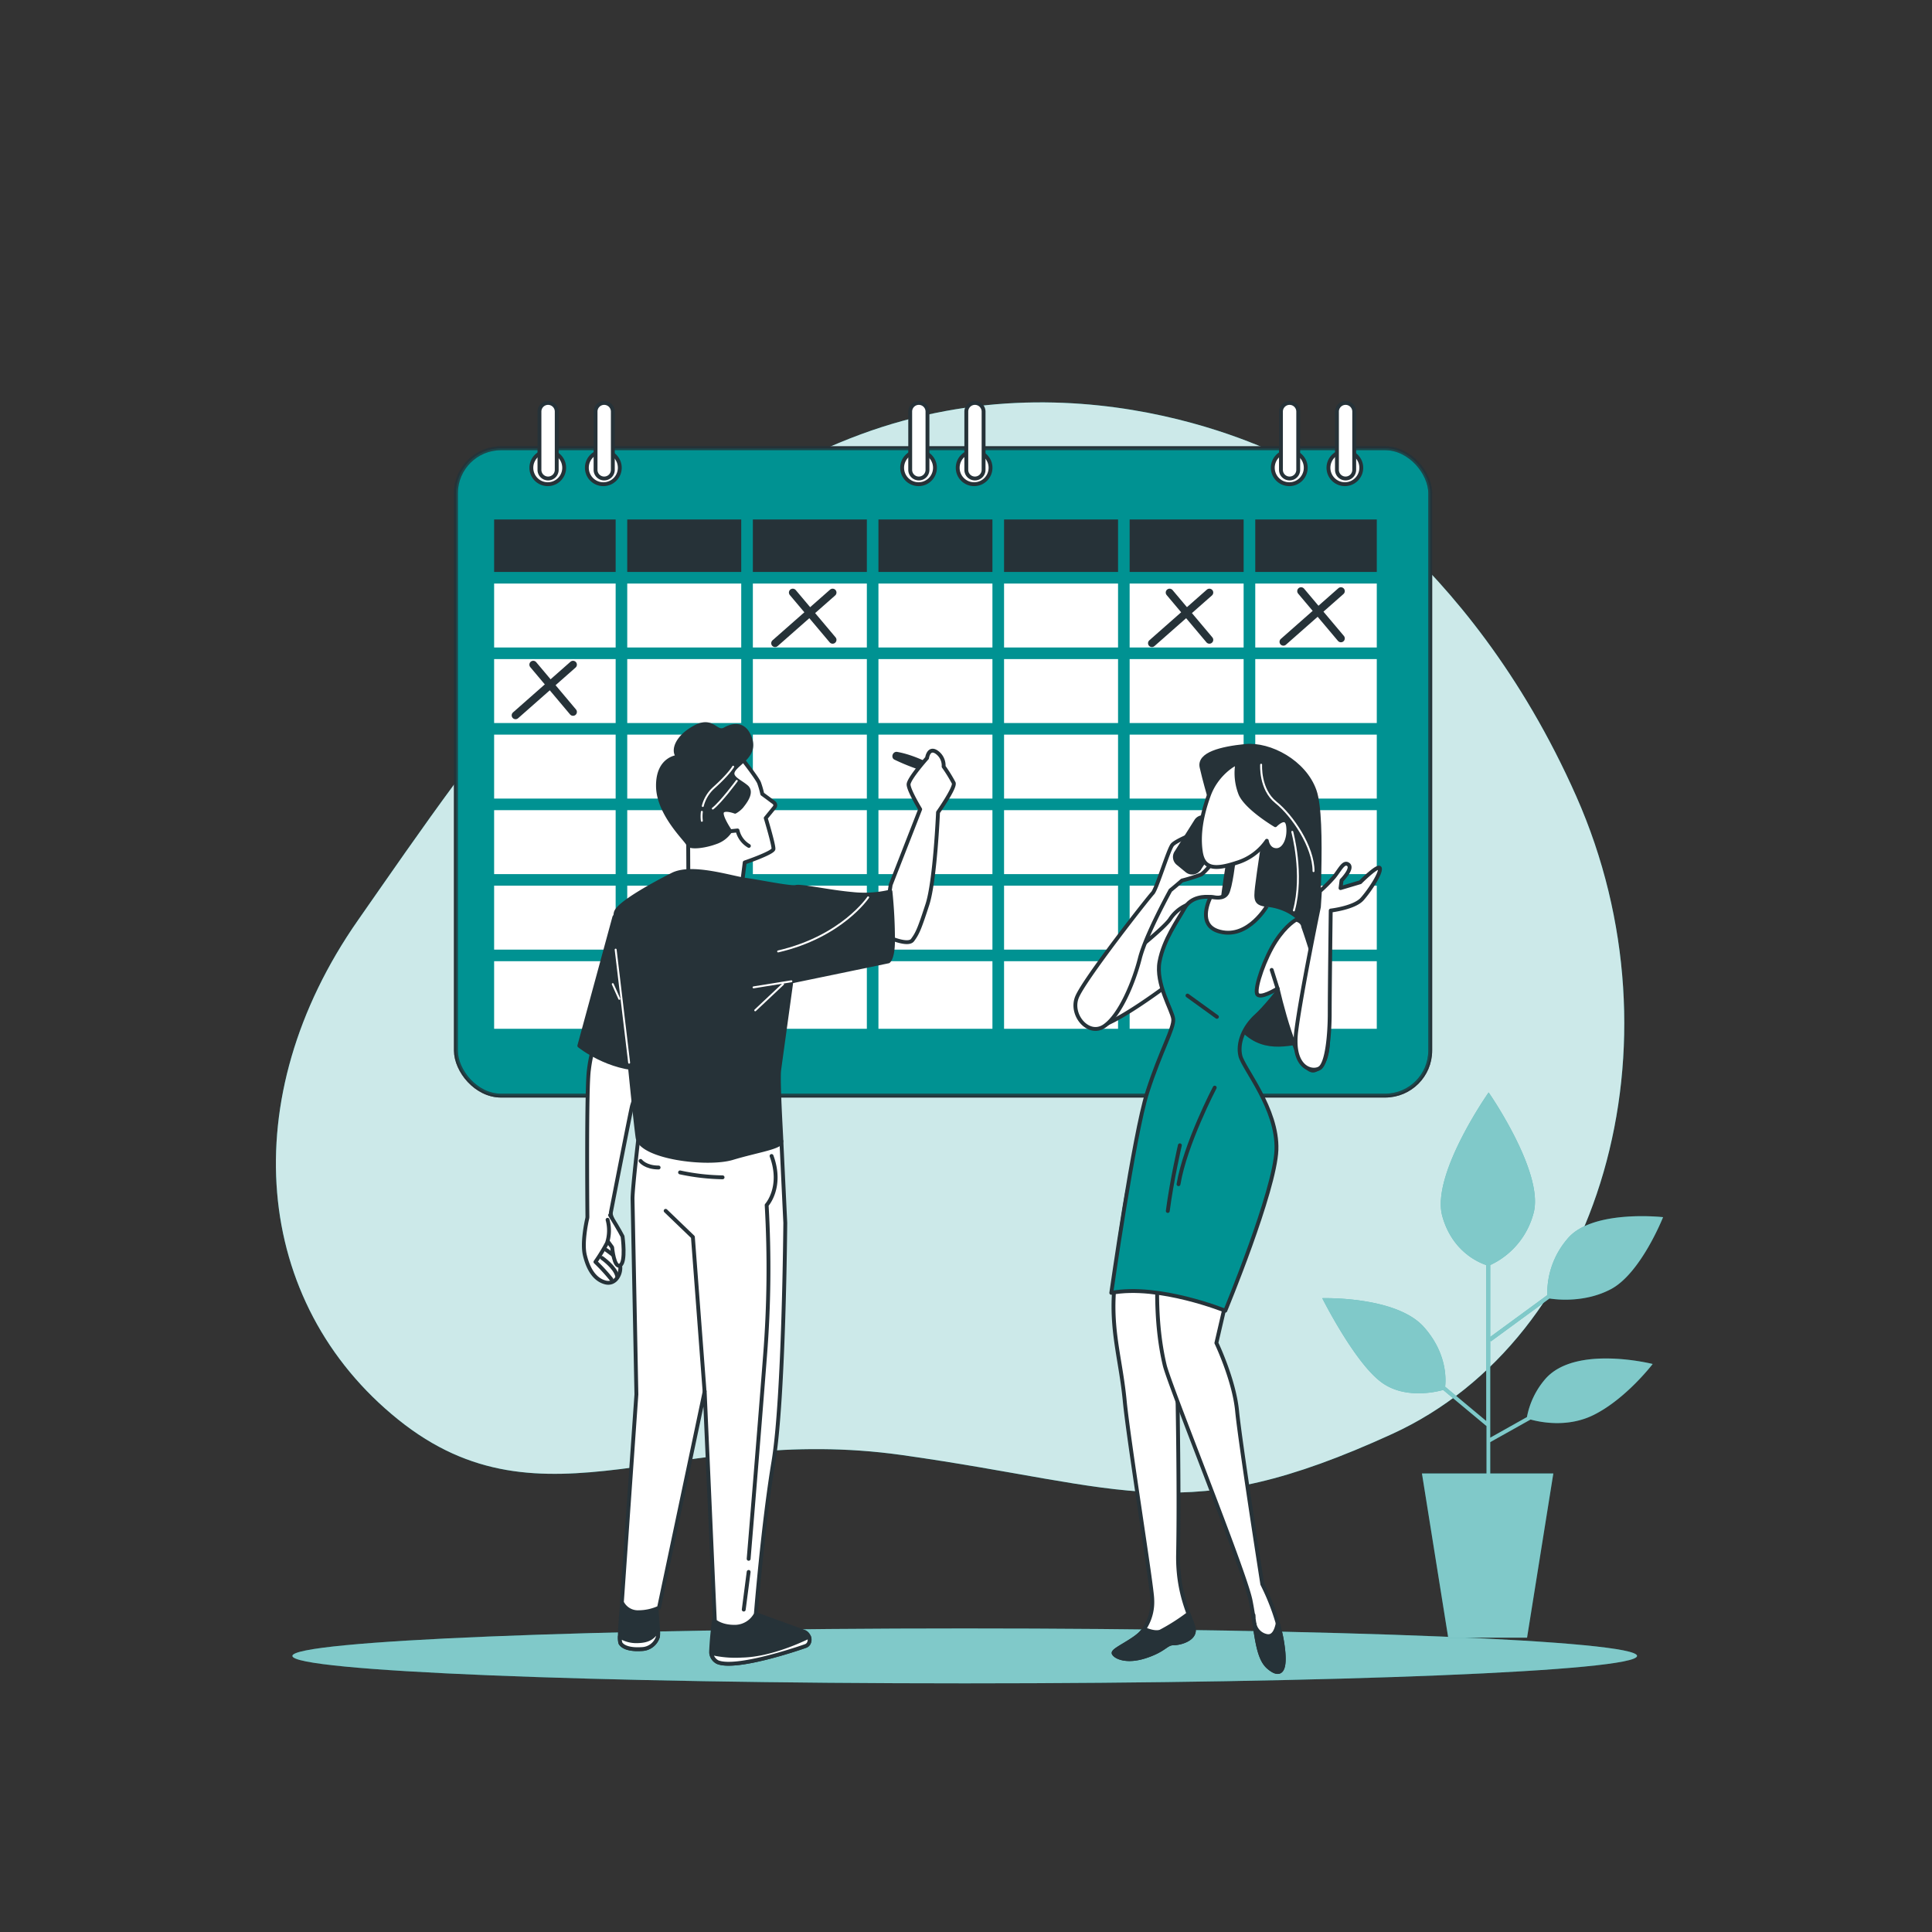 <svg xmlns="http://www.w3.org/2000/svg" viewBox="0 0 500 500"><rect x="0" y="0" width="500" height="500" fill="#333333" stroke="none"/><g id="freepik--background-simple--inject-34"><path d="M334.58,119.45s-52.13-29.16-111.94-7-97.93,79.8-130,125.71-27.19,99,10.43,129.24,71.72.9,130.33,9.16,72.88,19.26,126.89-5.45,76-101,47.66-165S334.58,119.45,334.58,119.45Z" style="fill:#009292"></path><path d="M334.58,119.45s-52.13-29.16-111.94-7-97.93,79.8-130,125.71-27.19,99,10.43,129.24,71.72.9,130.33,9.16,72.88,19.26,126.89-5.45,76-101,47.66-165S334.58,119.45,334.58,119.45Z" style="fill:#fff;opacity:0.8"></path></g><g id="freepik--Floor--inject-34"><path d="M423.67,428.55c0,3.92-77.91,7.1-174,7.1s-174-3.18-174-7.1,77.9-7.11,174-7.11S423.67,424.62,423.67,428.55Z" style="fill:#009292"></path><path d="M423.67,428.55c0,3.92-77.91,7.1-174,7.1s-174-3.18-174-7.1,77.9-7.11,174-7.11S423.67,424.62,423.67,428.55Z" style="fill:#fff;opacity:0.5"></path></g><g id="freepik--Plants--inject-34"><path d="M399.91,356.9a21,21,0,0,0-4.74,9.84l-9.5,5.33V346.88l.18.26L401,336.05c1.91.3,9.26,1.14,16-2.47C424.72,329.39,430.4,315,430.4,315s-18.53-2.09-24.81,5.68a21.53,21.53,0,0,0-5.15,14.5L385.67,346v-18.6a20.57,20.57,0,0,0,11.25-13.58c2.69-10.47-11.66-31.1-11.66-31.1s-14.95,21.23-12,32c2.53,9.12,9.34,12,11.37,12.68v40.35L374,358.88c.24-2.12.43-8.77-5.49-15.44-7.18-8.07-26.31-7.47-26.31-7.47s8.07,16.14,15,21.53c6,4.7,14.3,2.78,16.29,2.22l11.22,9.35v12.26H368l6.8,42.5h20.4l6.8-42.5H385.67v-8.11l10.44-5.85c2.54.7,9.64,2.16,16.36-1.2C420.84,362,427.71,353,427.71,353S407.68,347.93,399.91,356.9Z" style="fill:#009292"></path><path d="M399.91,356.9a21,21,0,0,0-4.74,9.84l-9.5,5.33V346.88l.18.26L401,336.05c1.91.3,9.26,1.14,16-2.47C424.72,329.39,430.4,315,430.4,315s-18.53-2.09-24.81,5.68a21.53,21.53,0,0,0-5.15,14.5L385.67,346v-18.6a20.57,20.57,0,0,0,11.25-13.58c2.69-10.47-11.66-31.1-11.66-31.1s-14.95,21.23-12,32c2.53,9.12,9.34,12,11.37,12.68v40.35L374,358.88c.24-2.12.43-8.77-5.49-15.44-7.18-8.07-26.31-7.47-26.31-7.47s8.07,16.14,15,21.53c6,4.7,14.3,2.78,16.29,2.22l11.22,9.35v12.26H368l6.8,42.5h20.4l6.8-42.5H385.67v-8.11l10.44-5.85c2.54.7,9.64,2.16,16.36-1.2C420.84,362,427.71,353,427.71,353S407.68,347.93,399.91,356.9Z" style="fill:#fff;opacity:0.5"></path></g><g id="freepik--Calendar--inject-34"><rect x="117.99" y="116.01" width="252.15" height="167.53" rx="11.66" style="fill:#009292;stroke:#263238;stroke-linecap:round;stroke-miterlimit:10"></rect><rect x="117.99" y="116.01" width="252.15" height="167.53" rx="11.66" style="fill:#009292;stroke:#263238;stroke-linecap:round;stroke-miterlimit:10;opacity:0.7"></rect><rect x="194.84" y="209.67" width="29.5" height="16.55" style="fill:#fff"></rect><rect x="194.84" y="229.21" width="29.5" height="16.55" style="fill:#fff"></rect><rect x="227.34" y="209.67" width="29.5" height="16.55" style="fill:#fff"></rect><rect x="259.85" y="190.12" width="29.5" height="16.55" style="fill:#fff"></rect><rect x="259.85" y="170.57" width="29.5" height="16.55" style="fill:#fff"></rect><rect x="259.85" y="134.44" width="29.5" height="13.58" style="fill:#263238"></rect><rect x="227.34" y="134.44" width="29.5" height="13.58" style="fill:#263238"></rect><rect x="227.34" y="229.21" width="29.5" height="16.55" style="fill:#fff"></rect><rect x="227.34" y="151.02" width="29.5" height="16.55" style="fill:#fff"></rect><rect x="227.34" y="170.57" width="29.5" height="16.55" style="fill:#fff"></rect><rect x="227.34" y="190.12" width="29.5" height="16.55" style="fill:#fff"></rect><rect x="259.85" y="229.21" width="29.5" height="16.55" style="fill:#fff"></rect><rect x="127.88" y="151.02" width="31.45" height="16.55" style="fill:#fff"></rect><rect x="127.88" y="190.12" width="31.45" height="16.55" style="fill:#fff"></rect><rect x="127.88" y="209.67" width="31.45" height="16.55" style="fill:#fff"></rect><rect x="127.88" y="170.57" width="31.45" height="16.55" style="fill:#fff"></rect><rect x="324.86" y="134.44" width="31.45" height="13.58" style="fill:#263238"></rect><rect x="127.88" y="229.21" width="31.45" height="16.55" style="fill:#fff"></rect><rect x="292.35" y="151.02" width="29.5" height="16.55" style="fill:#fff"></rect><rect x="259.85" y="209.67" width="29.5" height="16.55" style="fill:#fff"></rect><rect x="292.35" y="209.67" width="29.5" height="16.55" style="fill:#fff"></rect><rect x="292.35" y="170.57" width="29.5" height="16.55" style="fill:#fff"></rect><rect x="292.35" y="190.12" width="29.5" height="16.55" style="fill:#fff"></rect><rect x="292.35" y="229.21" width="29.5" height="16.55" style="fill:#fff"></rect><rect x="259.85" y="151.02" width="29.5" height="16.55" style="fill:#fff"></rect><rect x="324.86" y="229.21" width="31.45" height="16.55" style="fill:#fff"></rect><rect x="292.35" y="134.44" width="29.5" height="13.58" style="fill:#263238"></rect><rect x="324.86" y="209.67" width="31.45" height="16.55" style="fill:#fff"></rect><rect x="292.35" y="248.76" width="29.5" height="17.49" style="fill:#fff"></rect><rect x="324.86" y="190.12" width="31.45" height="16.55" style="fill:#fff"></rect><rect x="227.34" y="248.76" width="29.5" height="17.49" style="fill:#fff"></rect><rect x="259.85" y="248.76" width="29.5" height="17.49" style="fill:#fff"></rect><rect x="324.86" y="170.57" width="31.45" height="16.55" style="fill:#fff"></rect><rect x="324.86" y="248.76" width="31.45" height="17.49" style="fill:#fff"></rect><rect x="127.88" y="248.76" width="31.45" height="17.49" style="fill:#fff"></rect><rect x="324.86" y="151.02" width="31.45" height="16.55" style="fill:#fff"></rect><rect x="127.88" y="134.44" width="31.45" height="13.58" style="fill:#263238"></rect><rect x="162.33" y="134.44" width="29.5" height="13.58" style="fill:#263238"></rect><rect x="162.33" y="209.67" width="29.5" height="16.55" style="fill:#fff"></rect><rect x="194.84" y="134.44" width="29.5" height="13.58" style="fill:#263238"></rect><rect x="194.84" y="170.57" width="29.5" height="16.55" style="fill:#fff"></rect><rect x="162.33" y="229.21" width="29.5" height="16.55" style="fill:#fff"></rect><rect x="194.84" y="151.02" width="29.5" height="16.55" style="fill:#fff"></rect><rect x="162.33" y="151.02" width="29.5" height="16.55" style="fill:#fff"></rect><rect x="194.84" y="190.12" width="29.5" height="16.55" style="fill:#fff"></rect><rect x="162.33" y="190.12" width="29.5" height="16.55" style="fill:#fff"></rect><rect x="162.33" y="248.76" width="29.5" height="17.49" style="fill:#fff"></rect><rect x="162.33" y="170.57" width="29.5" height="16.55" style="fill:#fff"></rect><rect x="194.84" y="248.76" width="29.5" height="17.49" style="fill:#fff"></rect><circle cx="141.76" cy="121.06" r="4.25" style="fill:#fff;stroke:#263238;stroke-linecap:round;stroke-miterlimit:10"></circle><path d="M160.4,121.06a4.26,4.26,0,1,0-4.25,4.25A4.25,4.25,0,0,0,160.4,121.06Z" style="fill:#fff;stroke:#263238;stroke-linecap:round;stroke-miterlimit:10"></path><path d="M141.84,123.83h0a2.23,2.23,0,0,1-2.23-2.23V106.52a2.23,2.23,0,0,1,2.23-2.24h0a2.24,2.24,0,0,1,2.24,2.24V121.6A2.23,2.23,0,0,1,141.84,123.83Z" style="fill:#fff;stroke:#263238;stroke-linecap:round;stroke-miterlimit:10"></path><path d="M156.36,123.83h0a2.23,2.23,0,0,1-2.23-2.23V106.52a2.23,2.23,0,0,1,2.23-2.24h0a2.24,2.24,0,0,1,2.24,2.24V121.6A2.23,2.23,0,0,1,156.36,123.83Z" style="fill:#fff;stroke:#263238;stroke-linecap:round;stroke-miterlimit:10"></path><path d="M337.92,121.06a4.26,4.26,0,1,0-4.25,4.25A4.25,4.25,0,0,0,337.92,121.06Z" style="fill:#fff;stroke:#263238;stroke-linecap:round;stroke-miterlimit:10"></path><circle cx="348.05" cy="121.06" r="4.25" style="fill:#fff;stroke:#263238;stroke-linecap:round;stroke-miterlimit:10"></circle><path d="M333.74,123.83h0a2.23,2.23,0,0,1-2.23-2.23V106.52a2.23,2.23,0,0,1,2.23-2.24h0a2.24,2.24,0,0,1,2.24,2.24V121.6A2.23,2.23,0,0,1,333.74,123.83Z" style="fill:#fff;stroke:#263238;stroke-linecap:round;stroke-miterlimit:10"></path><path d="M348.27,123.83h0A2.23,2.23,0,0,1,346,121.6V106.52a2.24,2.24,0,0,1,2.24-2.24h0a2.23,2.23,0,0,1,2.23,2.24V121.6A2.23,2.23,0,0,1,348.27,123.83Z" style="fill:#fff;stroke:#263238;stroke-linecap:round;stroke-miterlimit:10"></path><circle cx="237.72" cy="121.06" r="4.25" style="fill:#fff;stroke:#263238;stroke-linecap:round;stroke-miterlimit:10"></circle><circle cx="252.1" cy="121.06" r="4.25" style="fill:#fff;stroke:#263238;stroke-linecap:round;stroke-miterlimit:10"></circle><path d="M237.79,123.83h0a2.23,2.23,0,0,1-2.23-2.23V106.52a2.23,2.23,0,0,1,2.23-2.24h0a2.24,2.24,0,0,1,2.24,2.24V121.6A2.23,2.23,0,0,1,237.79,123.83Z" style="fill:#fff;stroke:#263238;stroke-linecap:round;stroke-miterlimit:10"></path><path d="M252.31,123.83h0a2.23,2.23,0,0,1-2.23-2.23V106.52a2.23,2.23,0,0,1,2.23-2.24h0a2.24,2.24,0,0,1,2.24,2.24V121.6A2.23,2.23,0,0,1,252.31,123.83Z" style="fill:#fff;stroke:#263238;stroke-linecap:round;stroke-miterlimit:10"></path><line x1="148.3" y1="172.01" x2="133.42" y2="185.13" style="fill:none;stroke:#263238;stroke-linecap:round;stroke-linejoin:round;stroke-width:2px"></line><line x1="138" y1="172.01" x2="148.3" y2="184.25" style="fill:none;stroke:#263238;stroke-linecap:round;stroke-linejoin:round;stroke-width:2px"></line><line x1="312.99" y1="153.35" x2="298.11" y2="166.46" style="fill:none;stroke:#263238;stroke-linecap:round;stroke-linejoin:round;stroke-width:2px"></line><line x1="302.69" y1="153.35" x2="312.99" y2="165.59" style="fill:none;stroke:#263238;stroke-linecap:round;stroke-linejoin:round;stroke-width:2px"></line><line x1="215.48" y1="153.35" x2="200.59" y2="166.46" style="fill:none;stroke:#263238;stroke-linecap:round;stroke-linejoin:round;stroke-width:2px"></line><line x1="205.17" y1="153.35" x2="215.48" y2="165.59" style="fill:none;stroke:#263238;stroke-linecap:round;stroke-linejoin:round;stroke-width:2px"></line><line x1="347.03" y1="152.98" x2="332.14" y2="166.1" style="fill:none;stroke:#263238;stroke-linecap:round;stroke-linejoin:round;stroke-width:2px"></line><line x1="336.72" y1="152.98" x2="347.03" y2="165.22" style="fill:none;stroke:#263238;stroke-linecap:round;stroke-linejoin:round;stroke-width:2px"></line></g><g id="freepik--character-2--inject-34"><path d="M291.79,308.18s-3.09,17.34-3.56,27.32,1.9,17.1,2.85,27.08,7.12,48.22,7.12,51.31a12.45,12.45,0,0,1-2.37,8.08c-1.9,2.61-8.08,5-7.6,5.93s3.32,2.38,8.31.72,5.23-3.33,7.13-3.33,5.94-1.19,5.22-4-4.24-8.78-4-19.24c.47-24.23-.72-66-.72-66l7.6-23.28Z" style="fill:#fff;stroke:#263238;stroke-linecap:round;stroke-linejoin:round"></path><path d="M296.09,421.58l-.26.39c-1.9,2.61-8.08,5-7.6,5.93s3.32,2.38,8.31.72,5.23-3.33,7.13-3.33,5.94-1.19,5.22-4c-.22-.9-.73-2.11-1.31-3.67a51.65,51.65,0,0,1-7.24,4.62C299.21,422.66,297.53,422.19,296.09,421.58Z" style="fill:#263238;stroke:#263238;stroke-linecap:round;stroke-linejoin:round"></path><path d="M312.86,205.78s-1.12-3.82-1.89-7.22,5-4.87,11.33-5.5,15.28,4.09,17.92,11.59.42,35.26.69,41.32.87,22.85-5.28,23.9-12.62,1.46-18-9.08.52-38.26,1.16-43.83-5.61-10.37-5.61-10.37Z" style="fill:#263238;stroke:#263238;stroke-linecap:round;stroke-linejoin:round"></path><path d="M326.38,197.9s-.42,6.36,3.82,9.75,9.74,11.44,9.74,17.8" style="fill:none;stroke:#fff;stroke-linecap:round;stroke-linejoin:round;stroke-width:0.5px"></path><path d="M334.44,215.28s3,11,.42,20.34" style="fill:none;stroke:#fff;stroke-linecap:round;stroke-linejoin:round;stroke-width:0.5px"></path><path d="M301.81,311.16s-5,22.6-.39,42.13c1.26,5.34,20.69,53.24,22.22,60.9s1.53,14.56,4.6,17.24,5,1.53,3.44-7.28a58.16,58.16,0,0,0-5-14.17s-5.75-36.77-6.52-44.81-5.36-17.62-5.36-17.62l7.28-31.41Z" style="fill:#fff;stroke:#263238;stroke-linecap:round;stroke-linejoin:round"></path><path d="M330.69,420c-.37,2-1.17,3.73-2.84,3.4a4.05,4.05,0,0,1-3.2-3.13c.75,5.06,1.36,9.23,3.59,11.17,3.06,2.68,5,1.53,3.44-7.28A37.52,37.52,0,0,0,330.69,420Z" style="fill:#263238;stroke:#263238;stroke-linecap:round;stroke-linejoin:round"></path><path d="M324.41,418l-.09,0c0,.18.05.36.08.53A5.3,5.3,0,0,1,324.41,418Z" style="fill:#263238;stroke:#263238;stroke-linecap:round;stroke-linejoin:round"></path><path d="M308.74,233.69a9.8,9.8,0,0,0-5.86,4.08c-2,3.31-20.63,17.32-22.41,18.84s-1.53,9.17,3,9.17,19.87-11.71,19.87-11.71,4.58-5.61,6.11-10.7S312.05,234.2,308.74,233.69Z" style="fill:#fff;stroke:#263238;stroke-linecap:round;stroke-linejoin:round"></path><path d="M313.83,220.71c-1.78,0-3.54,4.18-3.54,4.18l-1.68.25c1.51-1.79,3.44-4.43,3.44-4.43,1.52-2.55,1-6.37,0-6.11s-7.64,2.8-8.66,4.07-4.08,11.46-5.09,12.48-17.83,22.41-19.61,27,3.05,10.19,7.13,7.39S293.46,254.07,295,248s7.9-17.58,7.9-17.58,1.48-1.2,3-2.54a46,46,0,0,0,4.9-1.53c1-.51,3.82-4.08,3.82-4.08S315.61,220.71,313.83,220.71Z" style="fill:#fff;stroke:#263238;stroke-linecap:round;stroke-linejoin:round"></path><path d="M309.55,212.47l-5.16,8.18a2.12,2.12,0,0,0,.45,2.77l2.35,1.93a2.12,2.12,0,0,0,3.1-.46l5.47-8.11a2.13,2.13,0,0,0-.49-2.89l-2.66-2A2.12,2.12,0,0,0,309.55,212.47Z" style="fill:#263238;stroke:#263238;stroke-linecap:round;stroke-linejoin:round"></path><path d="M327.22,216.19s-1.49,9.55-1.91,13.2-.31,4.44,2.76,4.79,8.14,1.91,10.13,6.61-9.57,18.93-13,22S320.24,270,321,273.24s9.73,13.72,9.34,24.35-13.24,41.62-13.24,41.62-17.13-6.94-29.5-4.62c0,0,5.84-41.06,9.31-51.88s7-16.68,6.72-19-4.6-9.09-3.55-14.81,4.74-10.73,6.46-13.84,5.41-3.07,6.75-2.92,3.24.57,4.19-.88,1.8-8.93,1.8-8.93Z" style="fill:#009292;stroke:#263238;stroke-linecap:round;stroke-linejoin:round"></path><line x1="307.32" y1="257.65" x2="314.94" y2="263.16" style="fill:none;stroke:#263238;stroke-linecap:round;stroke-linejoin:round"></line><path d="M314.37,281.47s-7.64,14.58-9.37,25" style="fill:none;stroke:#263238;stroke-linecap:round;stroke-linejoin:round"></path><path d="M305.35,296.4s-2.09,9-3.13,17" style="fill:none;stroke:#263238;stroke-linecap:round;stroke-linejoin:round"></path><path d="M335.48,238s-2.55,1.28-5.35,5.61-5.35,11.71-4.84,13.49,5.35-1.27,5.35-1.27,5.11,22.91,9.67,21.14c9.17-3.57-3.05-37.18-3.05-37.18S337.26,238.53,335.48,238Z" style="fill:#fff;stroke:#263238;stroke-linecap:round;stroke-linejoin:round"></path><path d="M315.79,241.13c-5.18-1.28-3.8-6.22-2.51-9h.05c1.35.16,3.24.57,4.19-.88s1.8-8.93,1.8-8.93l7.9-6.09s-1.49,9.55-1.91,13.2-.31,4.44,2.76,4.79C328.07,234.18,323.17,243,315.79,241.13Z" style="fill:#fff;stroke:#263238;stroke-linecap:round;stroke-linejoin:round"></path><path d="M320.23,197.49a14.69,14.69,0,0,0,.83,8.07c1.71,3.7,9,8,9,8s2.87-3,3.29.19-.93,6.31-3.06,6.26-2.44-2.42-2.44-2.42a14.56,14.56,0,0,1-7.86,5.71c-5.66,1.87-8.54,1.54-9.21-2.81s.11-9.33,2.09-14.74S319.44,197.59,320.23,197.49Z" style="fill:#fff;stroke:#263238;stroke-linecap:round;stroke-linejoin:round"></path><path d="M341.33,234.71l.26-4.07a41.25,41.25,0,0,0,3.56-3.57c1.53-1.78,2.55-4.33,3.82-3.31s-1.78,4.08-1.78,4.08l-.26,2,5.1-1.52s4.84-4.84,5.09-3.57-2.55,5.6-4.58,7.9-8.15,3-8.15,3-.26,20.37-.26,26.49-.76,13-2.54,14.26-7.39.25-6.11-9.68S341.33,234.71,341.33,234.71Z" style="fill:#fff;stroke:#263238;stroke-linecap:round;stroke-linejoin:round"></path><line x1="330.64" y1="255.85" x2="329.11" y2="251.01" style="fill:none;stroke:#263238;stroke-linecap:round;stroke-linejoin:round"></line></g><g id="freepik--character-1--inject-34"><path d="M191.4,195.53s4.59,5.82,5.06,7.1a24.09,24.09,0,0,1,.82,2.85l3,2.22a.85.85,0,0,1,.16,1.23l-2.27,2.79s2.11,7,2,8-7.44,3.49-7.44,3.49l-.68,5.36-13.9-.18-.05-9.93-5.55-13S177.52,196.08,191.4,195.53Z" style="fill:#fff;stroke:#263238;stroke-linecap:round;stroke-linejoin:round"></path><path d="M189,215.12l1.87-.2a6.25,6.25,0,0,0,2.94,4" style="fill:#fff;stroke:#263238;stroke-linecap:round;stroke-linejoin:round"></path><path d="M175.5,195.86s-5.25.25-5.22,7.52,7.39,14,7.79,15.07,4.34.57,7.11-.46a7.27,7.27,0,0,0,3.79-2.87s-2.65-3.86-2.11-5,3.38-.05,3.38-.05a6.74,6.74,0,0,0,1.68-1.35c.48-.67,3.05-3.56,1.27-5.08s-4.55-2.44-3.32-4.36,5.63-3.79,4.34-7.92-4.17-4-6.57-2.65-3.06-3-7.73-.53S173.93,194.26,175.5,195.86Z" style="fill:#263238;stroke:#263238;stroke-linecap:round;stroke-linejoin:round"></path><path d="M181.64,210.1a9.06,9.06,0,0,0,0,2.32" style="fill:none;stroke:#fff;stroke-linecap:round;stroke-linejoin:round;stroke-width:0.5px"></path><path d="M189.74,198.42s-1,1.85-5,5.44a9.48,9.48,0,0,0-2.86,4.73" style="fill:none;stroke:#fff;stroke-linecap:round;stroke-linejoin:round;stroke-width:0.5px"></path><path d="M190.68,202.09s-4.07,5.52-6.21,7.16" style="fill:none;stroke:#fff;stroke-linecap:round;stroke-linejoin:round;stroke-width:0.5px"></path><path d="M231.69,196.14a55.16,55.16,0,0,0,13,4.36s-6.41-4.34-12.61-5.42C231.51,195,231.2,195.89,231.69,196.14Z" style="fill:#263238;stroke:#263238;stroke-linecap:round;stroke-linejoin:round"></path><path d="M230.5,229l7.64-19.56s-3-4.93-3-6.42,4.78-6.85,4.78-6.85.39-2.91,2.47-1.52a4.22,4.22,0,0,1,1.82,3.74,38.62,38.62,0,0,1,2.61,4.23c.48,1.16-4.06,7.61-4.06,7.61S242,228,240,234.11s-2.5,7.38-3.83,9.17-7.65-1.36-7.65-1.36Z" style="fill:#fff;stroke:#263238;stroke-linecap:round;stroke-linejoin:round"></path><path d="M195.57,417.72,208,422.24a2.21,2.21,0,0,1,1.3,3,1.47,1.47,0,0,1-.83.73c-1.58.57-18,6.2-22.79,4.17a3,3,0,0,1-1.65-2.63,83.13,83.13,0,0,1,1.21-11S191.34,419.4,195.57,417.72Z" style="fill:#263238;stroke:#263238;stroke-linecap:round;stroke-linejoin:round"></path><path d="M209.32,425.25a2,2,0,0,0,.05-1.69c-3.44,1.67-10.75,4.8-17.41,4.92a27.12,27.12,0,0,1-7.88-.67,3.1,3.1,0,0,0,1.62,2.34c4.82,2,21.21-3.6,22.79-4.17A1.47,1.47,0,0,0,209.32,425.25Z" style="fill:#fff;stroke:#263238;stroke-linecap:round;stroke-linejoin:round"></path><path d="M161.11,413.94s-1.12,10.31-.52,11.33,2.39,1.71,5.47,1.51a4.5,4.5,0,0,0,4.2-3.17c.28-.74-.44-7.48-.46-8.66S161.11,413.94,161.11,413.94Z" style="fill:#263238;stroke:#263238;stroke-linecap:round;stroke-linejoin:round"></path><path d="M170.29,421.68c-.95,1.83-2.16,3-5.3,3.06a8,8,0,0,1-4.58-1.22,4.89,4.89,0,0,0,.18,1.75c.61,1,2.39,1.71,5.47,1.51a4.5,4.5,0,0,0,4.2-3.17A8.06,8.06,0,0,0,170.29,421.68Z" style="fill:#fff;stroke:#263238;stroke-linecap:round;stroke-linejoin:round"></path><path d="M202.22,295.31a41.76,41.76,0,0,1-9.17,3.27l-27.57-6.37s-1.83,15.46-1.78,18.12,1,50.53,1,50.53l-3.76,53.8a4.59,4.59,0,0,0,4.31,2.58,12.87,12.87,0,0,0,5.3-1.17l11.82-56L185,419.52s1.63,1.57,5.35,1.49a6.18,6.18,0,0,0,5.26-3.29s1.83-23,4.56-39.46,3.06-61.77,3.06-61.77Z" style="fill:#fff;stroke:#263238;stroke-linecap:round;stroke-linejoin:round"></path><path d="M176,303.42a56.27,56.27,0,0,0,11,1.27" style="fill:none;stroke:#263238;stroke-linecap:round;stroke-linejoin:round"></path><path d="M165.78,300.45s1.28,1.7,4.67,1.7" style="fill:none;stroke:#263238;stroke-linecap:round;stroke-linejoin:round"></path><path d="M193.75,403.42s2.54-30.51,4.24-52.54a286.5,286.5,0,0,0,.42-39s4.24-4.66,1.27-12.71" style="fill:none;stroke:#263238;stroke-linecap:round;stroke-linejoin:round"></path><line x1="193.75" y1="406.81" x2="192.48" y2="416.56" style="fill:none;stroke:#263238;stroke-linecap:round;stroke-linejoin:round"></line><polyline points="182.34 360.08 179.32 320.14 172.27 313.36" style="fill:none;stroke:#263238;stroke-linecap:round;stroke-linejoin:round"></polyline><path d="M167.57,273.39a2.2,2.2,0,0,0-.87-2.5c-3.06-2.07-10.48-6.33-12.85-.72a36.09,36.09,0,0,0-1.44,6.72c-.66,4.49-.42,34.89-.39,38a2.07,2.07,0,0,1-.06.5c-.26,1.19-1.35,6.39-.59,9.49.85,3.53,2.48,6.25,5.25,7s4.28-2.45,3.85-4.41.6-3.48.17-5.44c-.35-1.58-1.85-5.71-2.42-7.24a2.26,2.26,0,0,1-.1-1.18c.78-4,5.15-26.43,5.48-27.51S166.49,276.88,167.57,273.39Z" style="fill:#fff;stroke:#263238;stroke-linecap:round;stroke-linejoin:round"></path><path d="M155.79,325.55s3.53,2.47,3.94,4.75" style="fill:none;stroke:#263238;stroke-linecap:round;stroke-linejoin:round"></path><path d="M156.91,323.5s2.8,1.83,3.55,3.27" style="fill:none;stroke:#263238;stroke-linecap:round;stroke-linejoin:round"></path><path d="M157.42,321.43l1,1.38s.5,5.5,2.06,4.68.64-7.49.64-7.49-.79-1.63-3.23-5.52" style="fill:#fff;stroke:#263238;stroke-linecap:round;stroke-linejoin:round"></path><path d="M157.24,315.68a10.48,10.48,0,0,1-.14,6,47.61,47.61,0,0,1-3,4.9,46.53,46.53,0,0,1,4.11,4.48" style="fill:none;stroke:#263238;stroke-linecap:round;stroke-linejoin:round"></path><path d="M159,237.31l-9.07,33.33s7.59,6.15,17,6L173,245S166.22,229.77,159,237.31Z" style="fill:#263238;stroke:#263238;stroke-linecap:round;stroke-linejoin:round"></path><path d="M174,226.38S160.68,233,159.43,236c-1,2.5,2.06,20.2,2.12,23.31s2.72,29.83,3.44,35,18,7.37,24.58,5.38,12.69-2.75,12.65-4.41-.92-15.72-.56-18.41S204.81,254,204.81,254l25.11-5.2s1.16-.7,1.19-5.24a122.85,122.85,0,0,0-.66-12.83,28.9,28.9,0,0,1-9.94.62c-6.06-.54-13.24-2.17-14.52-1.81s-10-1.46-12.87-1.82C189.13,227.18,179,223.8,174,226.38Z" style="fill:#263238;stroke:#263238;stroke-linecap:round;stroke-linejoin:round"></path><line x1="162.82" y1="275.03" x2="159.33" y2="245.76" style="fill:none;stroke:#fff;stroke-linecap:round;stroke-linejoin:round;stroke-width:0.5px"></line><line x1="160.28" y1="258.5" x2="158.58" y2="254.69" style="fill:none;stroke:#fff;stroke-linecap:round;stroke-linejoin:round;stroke-width:0.5px"></line><line x1="204.81" y1="253.95" x2="195.02" y2="255.53" style="fill:none;stroke:#fff;stroke-linecap:round;stroke-linejoin:round;stroke-width:0.5px"></line><line x1="202.65" y1="254.69" x2="195.45" y2="261.47" style="fill:none;stroke:#fff;stroke-linecap:round;stroke-linejoin:round;stroke-width:0.5px"></line><path d="M224.68,232.23s-6.78,10.17-23.3,14" style="fill:none;stroke:#fff;stroke-linecap:round;stroke-linejoin:round;stroke-width:0.5px"></path></g></svg>
